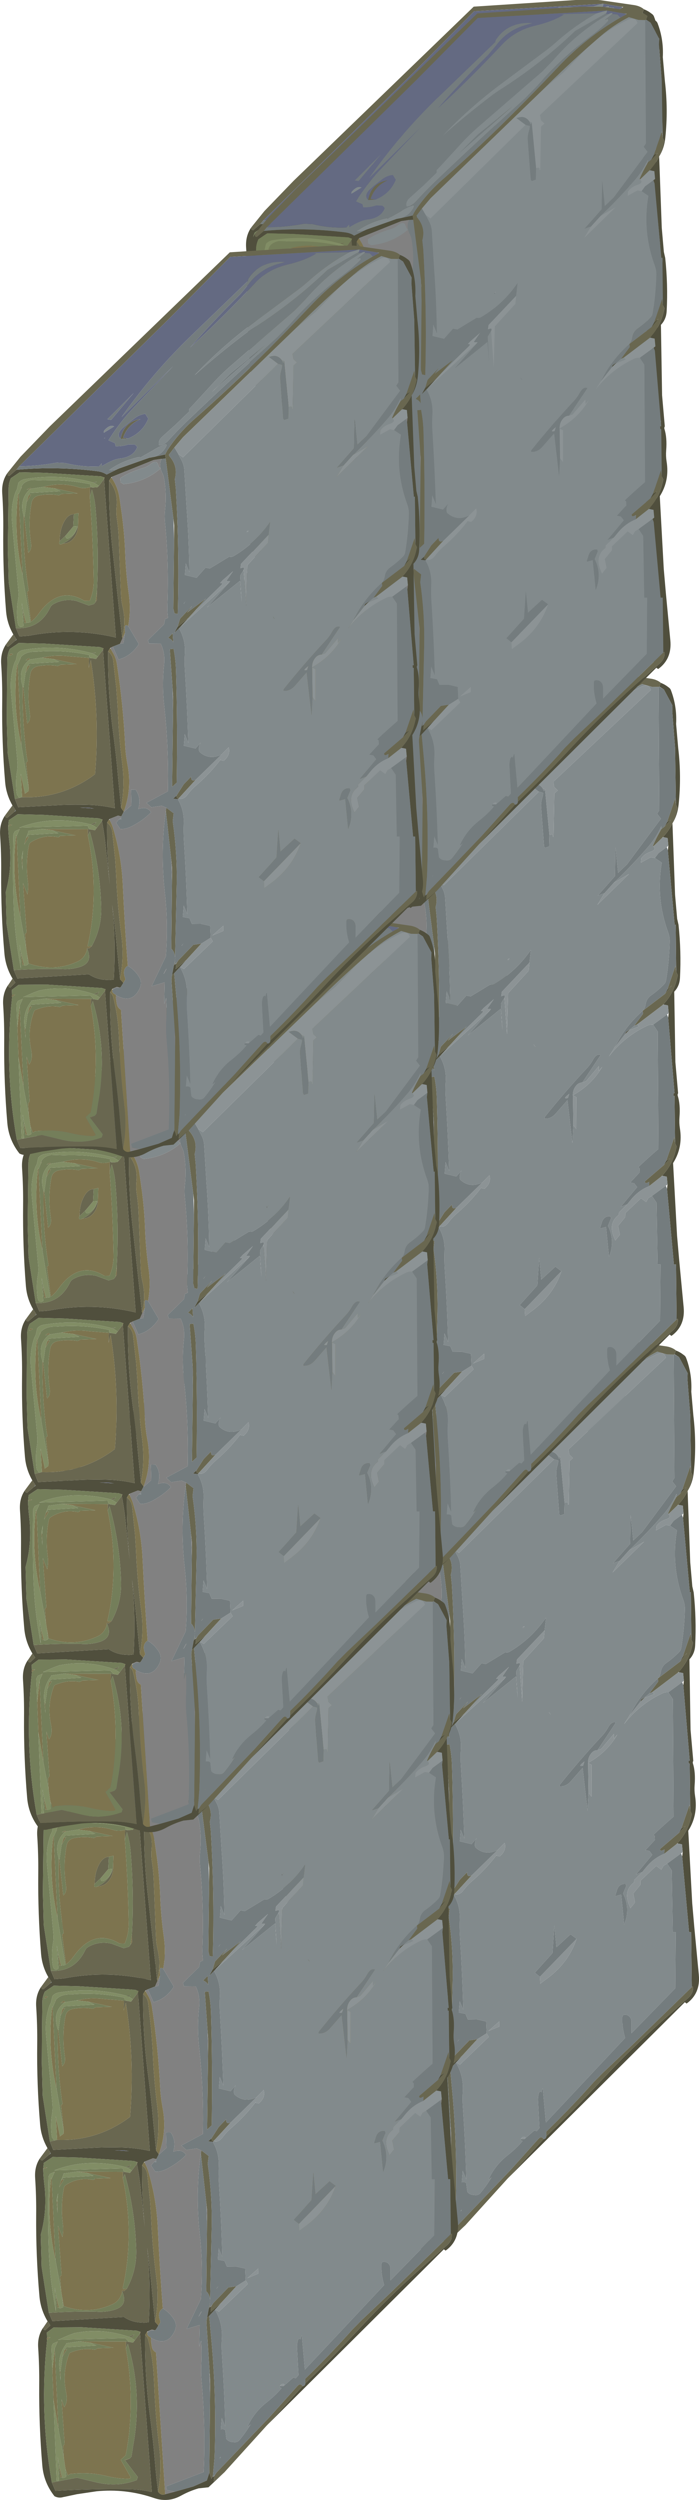 <?xml version="1.0" encoding="UTF-8" standalone="no"?>
<svg xmlns:ffdec="https://www.free-decompiler.com/flash" xmlns:xlink="http://www.w3.org/1999/xlink" ffdec:objectType="frame" height="1070.55px" width="299.5px" xmlns="http://www.w3.org/2000/svg">
  <g transform="matrix(1.0, 0.0, 0.0, 1.0, -106.7, 0.0)">
    <use ffdec:characterId="1525" height="458.0" transform="matrix(1.0, 0.0, 0.0, 1.0, 129.35, 402.6)" width="245.3" xlink:href="#shape0"/>
    <use ffdec:characterId="764" height="435.7" transform="matrix(0.896, 0.0, 0.0, 0.896, 224.952, 574.329)" width="202.3" xlink:href="#sprite0"/>
    <use ffdec:characterId="764" height="435.7" transform="matrix(0.896, 0.0, 0.0, 0.896, 218.452, 288.429)" width="202.3" xlink:href="#sprite0"/>
    <use ffdec:characterId="764" height="435.7" transform="matrix(0.896, 0.0, 0.0, 0.896, 211.202, -0.021)" width="202.3" xlink:href="#sprite0"/>
    <use ffdec:characterId="1105" height="1067.65" transform="matrix(1.0, 0.0, 0.0, 1.0, 106.7, 2.9)" width="287.3" xlink:href="#sprite1"/>
  </g>
  <defs>
    <g id="shape0" transform="matrix(1.0, 0.0, 0.0, 1.0, -129.35, -402.6)">
      <path d="M298.7 402.6 Q300.6 405.25 301.4 410.8 302.2 416.1 303.2 417.15 303.2 427.4 302.0 433.1 L302.25 433.5 302.95 434.65 Q306.25 432.75 313.6 426.5 315.0 423.95 318.65 420.15 321.85 416.8 324.7 414.5 324.4 418.0 321.4 421.65 319.5 424.05 317.1 425.75 L317.1 426.05 Q317.1 426.95 305.45 437.1 L305.2 437.8 301.1 438.15 299.85 440.0 298.8 441.05 Q296.85 444.0 293.95 446.2 286.1 457.05 264.1 478.55 L262.75 478.75 262.5 479.0 Q261.6 479.9 255.9 480.9 L254.45 483.55 253.6 485.6 250.75 491.75 249.65 492.0 249.65 492.15 249.65 492.4 231.55 509.1 224.55 515.5 223.2 515.45 222.65 515.95 220.55 517.55 219.7 517.6 219.55 517.7 Q217.05 519.2 215.4 519.3 L215.15 519.3 212.25 519.3 211.85 519.95 210.45 519.85 210.25 523.15 210.2 523.15 206.85 531.95 205.6 533.4 201.0 537.25 186.05 551.35 184.25 551.15 185.9 549.55 184.25 549.35 186.85 547.05 186.05 546.65 197.6 536.0 202.9 530.7 203.65 529.8 Q205.5 527.35 206.0 524.25 206.4 521.9 206.4 515.5 L205.9 509.75 204.6 502.05 205.5 502.05 Q206.1 504.8 208.55 511.0 209.75 513.85 210.2 516.4 L213.05 516.3 215.75 515.55 216.85 515.3 Q218.15 514.4 219.55 514.15 225.25 508.4 231.45 503.4 235.05 500.6 240.35 496.75 L242.35 495.2 Q247.3 491.45 249.25 488.7 L249.55 488.25 249.65 487.85 250.3 484.85 251.15 480.9 249.65 480.35 249.65 479.8 250.45 478.95 250.7 478.95 252.1 471.8 252.1 471.4 Q252.1 465.8 251.6 460.85 251.0 454.2 249.65 451.2 L250.3 451.2 251.45 456.45 250.55 450.35 251.2 450.35 252.85 459.85 Q253.95 467.1 254.15 470.65 L254.35 473.1 254.3 473.85 255.7 477.65 259.3 477.05 Q264.4 474.9 267.85 470.45 L269.35 468.25 282.6 453.6 287.5 449.5 287.95 448.85 288.25 448.35 287.95 448.3 289.15 445.6 289.05 444.95 289.5 444.95 Q292.1 439.65 296.4 433.25 299.85 428.05 299.85 422.1 L299.15 414.1 297.8 402.85 298.7 402.6 M179.4 577.75 L179.4 578.55 179.8 583.9 180.7 590.4 181.15 590.4 181.15 590.45 181.1 591.2 179.1 592.75 178.2 586.45 177.8 581.1 Q177.8 577.95 178.35 575.4 L178.95 575.4 179.4 577.75 M232.9 593.2 L234.1 593.3 Q233.4 594.4 232.75 596.0 L232.9 593.2 M131.45 632.05 L138.3 626.6 Q145.95 620.35 147.3 619.65 145.3 621.9 139.55 626.75 L131.95 633.25 131.25 633.8 129.35 633.6 131.45 632.05 M135.85 632.2 L136.2 632.3 141.85 626.5 144.55 624.0 146.45 622.95 146.65 624.0 Q143.85 625.45 140.25 629.05 L134.6 634.85 133.8 634.65 135.85 632.2" fill="#696750" fill-rule="evenodd" stroke="none"/>
      <path d="M181.15 590.4 L180.7 590.4 179.8 583.9 179.4 578.55 179.4 577.75 Q179.45 575.05 179.95 572.85 L180.55 572.85 181.9 580.6 182.75 587.9 Q182.75 589.05 182.25 589.65 L181.45 590.4 181.15 590.4 M179.1 592.75 L181.1 591.2 182.2 590.35 Q195.6 580.15 200.4 575.6 L201.65 574.35 200.9 575.6 Q195.0 584.55 183.55 594.55 L180.55 597.15 180.55 597.0 Q177.95 597.75 175.5 599.95 L170.9 604.55 170.95 604.6 165.1 608.55 166.55 614.55 166.15 616.25 165.65 616.25 164.45 612.85 Q163.75 610.9 163.75 609.8 L163.75 609.45 156.35 613.8 Q156.2 613.55 156.0 613.6 L156.0 612.4 Q156.0 609.9 174.75 595.95 L179.1 592.75 M178.4 820.45 L178.45 819.7 179.0 819.7 180.15 825.15 Q181.25 830.2 181.25 831.3 L181.25 833.3 Q187.5 827.5 192.6 824.25 L185.15 831.35 181.1 836.2 Q178.9 837.6 175.4 840.7 169.2 846.2 169.2 847.05 L169.4 848.3 167.7 849.65 167.7 850.2 Q167.7 853.45 167.3 857.65 166.1 856.25 165.5 853.75 L165.1 851.35 165.05 851.4 Q160.8 856.2 158.05 860.3 L157.65 860.6 Q157.3 860.7 157.3 859.55 157.3 858.55 163.75 851.4 L163.15 851.4 162.95 850.55 Q165.7 847.75 172.3 842.1 176.6 837.55 180.45 833.95 L179.2 830.0 Q178.05 826.2 178.05 824.05 L178.25 821.75 178.4 820.45" fill="#747c7e" fill-rule="evenodd" stroke="none"/>
      <path d="M234.35 593.45 L234.5 590.65 235.7 590.75 Q235.0 591.85 234.35 593.45 M363.2 579.7 Q363.85 570.8 364.55 567.25 L365.9 566.7 Q367.25 566.7 367.25 569.5 367.25 572.35 365.95 580.5 L364.75 587.6 364.05 591.7 364.75 591.3 Q365.35 589.05 366.1 586.75 369.55 576.1 374.65 570.1 L374.65 606.75 365.9 618.35 365.0 618.4 365.0 619.25 364.75 619.15 363.45 618.4 362.5 618.3 Q361.9 618.15 361.65 617.15 359.45 615.5 358.8 613.7 358.3 612.3 358.3 606.25 358.3 598.4 359.0 596.7 359.8 594.7 362.05 593.0 L363.2 579.7" fill="#828a8c" fill-rule="evenodd" stroke="none"/>
      <path d="M180.55 597.15 L180.7 598.05 179.35 599.3 176.65 601.35 175.45 602.25 174.3 603.1 171.25 604.95 170.95 604.6 170.9 604.55 175.5 599.95 Q177.95 597.75 180.55 597.0 L180.55 597.15 M144.55 624.0 L141.85 626.5 136.2 632.3 135.85 632.2 135.4 632.1 Q138.05 628.75 141.7 625.25 145.9 621.2 148.05 620.4 L148.25 621.45 Q146.55 622.35 144.55 624.0 M168.35 790.75 Q168.1 790.8 168.1 789.4 168.1 787.55 171.2 785.05 174.5 782.3 175.05 779.85 L175.95 779.85 Q177.0 780.25 177.4 780.75 177.95 781.45 177.95 783.0 177.95 783.9 173.6 787.1 169.45 790.15 168.55 790.4 L168.35 790.75 M150.85 810.55 Q150.3 814.15 144.65 818.95 L135.2 826.45 133.45 826.1 133.15 825.7 132.95 824.2 Q132.95 823.15 140.3 816.65 144.45 812.95 147.05 811.3 L147.4 811.05 Q148.65 809.75 150.65 808.35 155.25 805.05 158.25 805.4 154.4 807.8 152.0 809.4 L150.65 810.3 150.85 810.55" fill="#8c9395" fill-rule="evenodd" stroke="none"/>
    </g>
    <g id="sprite0" transform="matrix(1.0, 0.0, 0.0, 1.0, 0.5, -0.2)">
      <use ffdec:characterId="763" height="435.7" transform="matrix(1.0, 0.0, 0.0, 1.0, -0.5, 0.2)" width="202.3" xlink:href="#shape1"/>
    </g>
    <g id="shape1" transform="matrix(1.0, 0.0, 0.0, 1.0, 0.5, -0.2)">
      <path d="M190.8 4.65 Q192.75 5.4 194.45 6.75 195.3 7.3 195.6 8.1 198.55 15.8 198.1 24.3 L199.1 35.8 Q200.7 49.25 199.3 62.8 198.8 67.8 196.35 71.8 L197.6 105.9 198.6 117.4 199.25 120.25 Q200.6 132.9 199.95 145.65 199.75 149.55 197.2 152.25 L197.75 185.9 199.05 200.75 Q198.7 201.4 198.85 201.9 200.2 206.05 199.7 212.35 199.5 214.95 199.9 217.5 201.4 226.7 196.65 234.15 L198.55 268.85 199.55 280.35 201.7 303.0 Q202.55 311.95 195.85 316.75 L195.0 316.1 110.2 400.45 127.4 381.55 Q127.95 381.55 128.35 381.15 128.75 380.75 128.75 380.15 142.4 367.2 155.05 353.55 168.45 339.1 183.25 325.85 L196.3 314.35 Q199.2 311.9 198.95 308.7 L198.65 308.6 198.35 308.85 198.05 282.6 197.05 282.6 193.75 246.45 194.0 244.35 193.65 240.65 191.65 240.25 191.4 240.2 Q196.35 234.95 197.95 227.8 L198.35 226.2 197.6 224.65 197.35 202.05 196.9 202.05 196.8 200.75 197.35 200.75 194.3 164.6 194.55 162.5 194.2 158.8 192.2 158.4 191.95 158.35 Q196.9 153.1 198.5 146.05 L198.9 144.35 198.15 142.8 197.9 120.2 197.4 120.2 194.15 84.6 194.4 82.5 194.05 78.8 192.05 78.4 191.8 78.35 Q196.65 73.25 198.25 66.35 L198.75 64.35 198.0 62.8 197.6 35.6 196.25 18.25 196.35 15.45 192.25 7.8 190.1 6.4 190.8 4.65 M90.05 422.7 L82.45 429.85 77.75 430.35 Q73.4 431.6 69.4 433.8 63.2 437.25 56.65 435.05 L55.45 434.65 Q42.6 430.45 29.0 431.75 L19.55 433.15 16.0 433.9 13.9 434.35 13.1 434.5 Q10.85 435.2 8.8 434.1 3.7 427.65 3.0 419.55 1.35 400.3 1.5 380.95 1.6 371.95 1.0 363.0 0.65 357.2 3.7 353.15 3.05 354.4 4.1 354.7 L4.45 354.75 6.85 352.45 5.5 350.5 Q2.15 344.95 1.6 338.4 -0.1 319.15 0.05 299.85 0.15 290.85 -0.45 281.9 -0.8 276.1 2.25 272.05 1.5 273.15 2.65 273.6 L3.0 273.65 6.3 270.8 7.05 270.35 6.95 270.0 5.45 267.75 Q2.45 262.5 1.95 256.6 0.3 237.25 0.55 218.0 0.65 209.0 0.05 200.05 -0.3 194.3 2.75 190.2 2.3 191.6 3.15 191.75 L3.5 191.8 6.8 188.95 7.45 188.6 7.35 188.3 5.85 186.0 Q2.9 180.9 2.4 175.0 0.85 155.75 1.05 136.4 1.15 127.4 0.55 118.45 0.2 112.7 3.25 108.6 2.8 110.1 3.65 110.15 L4.0 110.2 7.3 107.35 Q26.65 105.55 46.25 108.05 48.55 108.35 50.5 109.6 L55.2 107.25 56.55 106.65 70.8 101.6 72.9 101.2 78.45 100.0 78.75 102.0 76.8 102.1 73.05 102.65 53.05 110.7 52.55 111.1 51.7 112.5 Q51.45 130.6 53.65 148.65 L57.9 187.35 58.1 187.8 56.9 190.5 53.45 191.85 52.55 192.3 52.05 192.7 51.2 194.1 Q50.95 213.75 53.65 233.4 55.1 244.1 56.0 254.8 L57.4 268.95 58.7 270.65 58.55 271.0 57.5 273.0 55.95 272.6 52.05 274.15 51.55 274.55 50.7 275.95 Q50.5 290.85 52.0 305.6 L50.15 288.4 Q49.55 281.85 48.25 275.25 L48.5 274.55 48.5 274.45 48.35 274.45 48.2 274.4 46.75 273.9 20.25 272.25 7.95 271.95 3.7 274.8 3.4 277.75 Q3.5 281.45 3.95 285.1 5.45 297.35 2.25 309.1 L2.65 324.45 6.1 346.45 7.8 350.45 42.0 348.45 Q45.3 350.7 49.35 351.05 L51.7 351.2 53.9 350.95 Q54.95 333.0 53.15 315.25 54.6 325.95 55.5 336.65 L56.9 350.8 58.5 352.55 57.3 354.5 56.8 354.85 55.4 354.45 53.5 355.25 53.0 355.65 52.15 357.05 Q51.9 376.65 54.55 396.35 56.0 407.3 56.9 418.35 57.45 425.2 58.35 431.9 L58.55 432.25 Q59.9 433.85 61.75 433.15 L66.35 431.95 75.3 429.4 81.65 426.6 82.85 422.85 83.85 425.8 84.6 424.1 84.55 424.85 84.5 425.05 85.25 424.35 84.95 427.05 90.05 422.7 M192.6 73.3 L193.8 71.1 195.7 70.1 192.6 73.3 M80.5 100.8 L80.2 100.45 80.3 100.1 80.5 100.8 M85.55 182.65 L85.1 183.1 82.8 185.4 84.45 182.35 89.6 178.15 85.55 182.65 M84.9 264.4 L84.55 264.8 82.3 264.5 83.9 263.05 Q84.0 265.3 85.55 263.7 L84.9 264.4 M85.7 344.85 L85.55 345.0 82.8 347.95 81.75 348.85 82.6 344.4 83.15 343.0 83.1 343.75 83.05 343.95 83.8 343.25 83.5 345.95 88.6 341.6 85.7 344.85 M192.75 153.3 L193.95 151.1 196.05 149.3 192.75 153.3 M173.7 172.55 L174.1 171.5 176.35 170.0 175.55 170.75 173.7 172.55 M49.35 111.0 L49.2 110.95 47.75 110.45 21.25 108.8 8.95 108.5 4.7 111.35 Q3.65 113.6 3.6 116.1 L3.25 145.65 3.65 161.0 7.1 183.0 8.8 187.0 13.25 186.65 Q34.1 182.6 54.9 187.5 L49.25 111.8 49.5 111.1 49.5 111.0 49.35 111.0 M48.7 192.55 L47.25 192.05 20.75 190.4 8.45 190.1 4.2 192.95 Q3.05 195.25 3.0 197.7 2.8 212.5 2.75 227.25 L3.15 242.6 6.6 264.6 8.2 268.6 29.5 267.5 Q35.25 267.3 41.05 267.45 47.85 267.6 54.4 269.1 L48.75 193.4 49.0 192.7 49.0 192.6 48.85 192.6 48.7 192.55 M44.45 269.2 L41.9 268.8 37.7 268.8 44.45 269.2 M49.65 355.5 L48.2 355.0 21.7 353.35 8.4 353.45 5.15 355.9 5.25 358.6 Q5.05 358.85 5.1 359.05 L5.3 359.25 Q3.4 376.35 3.95 393.45 4.5 410.55 7.55 427.55 L9.25 431.55 Q26.35 430.55 43.45 430.75 49.4 430.8 55.35 432.05 L49.7 356.35 49.95 355.65 49.95 355.55 49.8 355.55 49.65 355.5 M193.4 232.95 L195.3 231.95 192.2 235.15 193.4 232.95 M196.8 260.0 L196.75 259.8 196.8 260.05 196.85 261.15 196.8 260.0" fill="#504f3d" fill-rule="evenodd" stroke="none"/>
      <path d="M190.8 4.65 L190.1 6.4 189.95 6.5 189.7 6.6 186.55 6.55 181.85 5.2 Q174.95 8.75 169.05 13.7 L166.5 15.9 162.5 19.4 Q151.5 29.1 141.2 39.45 L87.05 91.75 82.9 96.65 80.3 100.1 80.2 100.45 80.5 100.8 Q84.8 105.7 83.1 111.8 L83.55 116.1 Q85.35 146.15 84.5 176.25 L82.95 175.95 82.4 173.75 82.75 140.8 82.8 133.95 82.55 131.65 82.4 130.5 82.45 130.9 78.75 102.0 78.45 100.0 79.5 98.0 Q85.2 89.35 92.95 82.65 107.75 69.65 121.6 56.05 135.1 42.7 148.05 29.0 161.3 14.9 177.75 5.4 L180.6 3.85 180.9 3.5 180.65 3.5 179.7 3.45 171.45 2.05 171.1 2.05 109.6 5.6 80.25 35.25 8.7 105.65 7.3 107.35 4.0 110.2 3.65 110.15 Q2.8 110.1 3.25 108.6 L9.3 101.1 23.3 86.6 109.4 3.4 158.5 0.2 168.55 0.2 169.95 0.3 186.4 2.7 Q189.1 3.2 190.8 4.65 M198.0 62.8 L198.75 64.35 198.25 66.35 Q196.65 73.25 191.8 78.35 L191.5 78.65 187.2 82.8 187.0 82.45 Q188.65 78.6 191.0 74.55 L192.6 73.3 195.7 70.1 193.8 71.1 197.65 59.85 198.0 62.8 M198.15 142.8 L198.9 144.35 198.5 146.05 Q196.9 153.1 191.95 158.35 L191.65 158.65 179.45 167.9 178.05 168.55 182.3 162.8 182.1 161.4 182.2 161.3 192.75 153.3 196.05 149.3 193.95 151.1 197.8 139.85 198.15 142.8 M197.6 224.65 L198.35 226.2 197.95 227.8 Q196.35 234.95 191.4 240.2 L191.1 240.5 185.2 245.15 185.25 243.1 Q183.1 244.45 183.2 242.85 L192.2 235.15 195.3 231.95 193.4 232.95 197.25 221.7 197.6 224.65 M198.35 308.85 L198.65 308.6 198.95 308.7 Q199.2 311.9 196.3 314.35 L183.25 325.85 Q168.45 339.1 155.05 353.55 142.4 367.2 128.75 380.15 L128.75 377.95 Q140.55 366.5 151.35 354.35 L155.9 349.75 170.0 336.4 198.35 308.85 M127.4 381.55 L110.2 400.45 90.05 422.7 84.95 427.05 85.25 424.35 85.6 423.8 86.0 423.2 86.25 422.85 111.55 396.4 124.8 381.65 Q126.45 379.7 127.4 381.55 M3.7 353.15 L5.5 350.5 6.85 352.45 4.45 354.75 4.1 354.7 Q3.05 354.4 3.7 353.15 M2.25 272.05 L5.45 267.75 6.95 270.0 6.3 270.8 3.0 273.65 2.65 273.6 Q1.5 273.15 2.25 272.05 M2.75 190.2 L5.85 186.0 7.35 188.3 6.8 188.95 3.5 191.8 3.15 191.75 Q2.3 191.6 2.75 190.2 M60.65 92.4 L57.2 92.6 57.25 92.1 Q58.95 84.2 66.7 83.1 L65.65 83.6 Q60.25 86.4 58.4 92.0 L60.65 92.4 M79.05 268.85 L82.55 271.5 82.1 275.25 Q84.25 290.15 84.0 305.2 L83.15 343.0 82.6 344.4 Q84.2 339.35 81.65 336.4 L81.4 336.4 81.75 304.2 81.8 297.2 81.55 295.1 78.8 270.25 79.05 268.85 M84.15 342.75 L84.8 341.75 91.95 334.35 95.8 333.75 88.6 341.6 83.5 345.95 83.8 343.25 84.15 342.75 M51.7 112.5 Q56.05 117.8 55.25 125.05 54.95 127.95 55.45 131.1 56.05 135.15 56.25 139.4 L57.35 166.95 Q57.45 169.9 58.15 172.9 59.85 180.25 57.9 187.35 L53.65 148.65 Q51.45 130.6 51.7 112.5 M49.2 111.8 L49.25 111.8 54.9 187.5 Q34.1 182.6 13.25 186.65 L8.8 187.0 7.1 183.0 Q18.45 183.65 23.5 173.15 24.1 171.95 25.5 171.3 30.35 168.75 36.0 170.0 L41.95 172.2 44.4 171.5 45.2 170.55 45.9 169.35 45.85 165.35 Q46.9 145.65 45.2 125.85 44.8 121.05 43.45 116.75 L42.45 120.35 42.55 115.65 44.0 115.8 46.1 115.65 46.8 115.0 49.2 111.8 M44.55 113.6 L43.95 113.4 45.9 113.0 44.55 113.6 M11.95 180.45 L11.95 180.5 11.2 180.6 11.95 180.45 M34.8 128.55 L34.5 134.45 30.85 138.8 28.05 141.45 Q28.05 136.1 30.05 132.35 32.0 128.55 34.8 128.55 M29.6 142.6 L31.35 141.6 Q35.55 138.8 36.8 134.0 36.8 137.55 34.7 140.1 32.6 142.6 29.6 142.6 M48.75 193.4 L54.4 269.1 Q47.85 267.6 41.05 267.45 35.25 267.3 29.5 267.5 L8.2 268.6 6.6 264.6 8.7 264.15 10.05 263.8 Q28.1 264.5 43.05 254.2 L44.95 252.8 Q47.25 225.35 42.95 198.35 L41.95 201.95 42.05 197.25 43.5 197.4 45.4 197.75 46.3 196.6 48.7 193.4 48.75 193.4 M43.45 195.0 L45.4 194.6 44.05 195.2 43.45 195.0 M11.45 262.1 L11.05 262.15 11.45 262.05 11.45 262.1 M51.2 194.1 Q53.35 195.85 53.65 198.55 L55.1 211.5 55.75 220.75 Q56.25 234.35 57.95 247.8 59.3 258.65 57.4 268.95 L56.0 254.8 Q55.1 244.1 53.65 233.4 50.95 213.75 51.2 194.1 M84.45 182.35 L85.55 178.65 85.8 178.3 91.35 172.4 89.0 175.6 97.9 168.9 92.45 175.05 89.6 178.15 84.45 182.35 M82.3 215.55 L80.7 193.05 82.55 192.85 82.6 193.4 Q83.5 198.15 83.65 203.1 84.45 229.95 84.0 256.85 L81.8 258.9 82.25 222.4 82.3 215.55 M82.05 185.45 L82.35 189.8 Q81.6 188.3 79.9 187.65 L82.05 185.45 M83.9 263.05 L87.35 257.65 90.85 254.0 90.9 254.55 Q91.1 256.5 93.15 255.4 L85.55 263.7 Q84.0 265.3 83.9 263.05 M41.55 279.1 L43.0 279.25 44.9 279.6 45.8 278.45 48.2 275.25 48.25 275.25 Q49.55 281.85 50.15 288.4 L52.0 305.6 Q50.5 290.85 50.7 275.95 52.9 277.65 53.2 280.4 L54.55 293.35 55.0 300.5 Q55.6 315.15 57.5 329.6 58.95 340.4 56.9 350.8 L55.5 336.65 Q54.6 325.95 53.15 315.25 54.95 333.0 53.9 350.95 L51.7 351.2 49.35 351.05 Q45.3 350.7 42.0 348.45 L7.8 350.45 6.1 346.45 Q17.25 345.75 28.45 345.9 33.0 346.3 37.3 345.05 44.2 343.1 41.2 336.3 L41.05 335.95 42.05 336.1 43.4 334.95 Q48.2 326.15 47.9 316.2 47.35 297.8 42.45 280.2 L41.5 282.1 41.55 279.1 M42.95 276.85 L45.5 275.7 44.7 276.7 43.55 277.05 42.95 276.85 M10.95 343.95 L10.2 344.05 10.95 343.9 10.95 343.95 M43.0 360.2 L44.45 360.35 46.35 360.7 47.25 359.55 49.65 356.35 49.7 356.35 55.35 432.05 Q49.4 430.8 43.45 430.75 26.35 430.55 9.25 431.55 L7.55 427.55 19.55 425.25 29.35 427.6 Q39.25 429.8 48.15 426.4 L48.65 424.95 42.4 416.75 42.95 416.85 44.85 416.05 45.65 415.1 46.45 409.9 Q50.95 385.2 43.9 361.3 L42.95 363.5 43.0 360.2 M44.4 357.95 L46.95 356.8 46.15 357.8 45.0 358.15 44.4 357.95 M12.4 425.05 L11.65 425.15 12.4 425.0 12.4 425.05 M52.15 357.05 Q53.3 358.05 53.65 359.35 55.85 368.0 56.3 377.1 L56.55 382.35 Q57.15 396.65 58.9 410.75 60.25 421.6 58.35 431.9 57.45 425.2 56.9 418.35 56.0 407.3 54.55 396.35 51.9 376.65 52.15 357.05 M82.8 347.95 L83.55 356.35 Q86.45 385.9 85.35 415.7 L84.6 424.1 83.85 425.8 82.85 422.85 83.2 385.35 83.25 378.5 81.5 351.45 Q81.45 350.15 81.75 348.85 L82.8 347.95" fill="#696750" fill-rule="evenodd" stroke="none"/>
      <path d="M190.1 6.4 L192.25 7.8 189.95 6.5 190.1 6.4 M166.5 15.9 L169.05 13.7 Q174.95 8.75 181.85 5.2 L186.55 6.55 189.7 6.6 190.05 65.55 189.0 67.15 190.85 69.55 174.6 91.4 170.35 95.45 169.1 83.25 168.85 97.0 160.65 106.3 163.8 105.2 160.45 110.75 175.55 96.0 168.3 100.2 Q177.0 91.95 184.9 82.8 188.55 78.55 190.75 73.7 191.35 72.4 191.0 74.55 188.65 78.6 187.0 82.45 L187.2 82.8 Q189.0 84.3 185.8 85.4 182.55 86.55 181.25 88.85 L181.45 88.6 181.45 88.8 181.25 90.6 185.95 88.0 187.95 88.35 191.25 90.55 Q188.3 107.6 194.3 123.9 195.1 126.1 195.05 128.4 194.8 137.7 193.3 146.75 193.15 147.85 192.35 148.7 189.55 151.6 186.2 153.95 183.95 155.55 183.55 158.15 183.3 160.05 182.2 161.3 L182.1 161.4 Q174.3 168.3 169.65 177.1 L168.5 179.15 165.95 183.2 Q173.3 173.7 184.15 168.55 185.55 167.85 187.1 168.0 L189.3 171.25 189.65 227.4 Q184.7 231.65 180.0 236.1 L180.2 236.3 180.6 236.65 180.7 238.55 176.15 243.45 178.05 243.8 179.45 245.65 171.6 255.05 174.65 253.9 170.8 257.7 170.7 258.85 Q165.5 262.85 168.4 269.7 L169.0 271.15 171.2 268.4 170.35 264.15 173.75 260.0 173.8 258.05 181.3 250.95 183.75 252.75 184.85 250.85 186.55 249.85 188.75 253.1 189.25 282.6 190.65 282.6 190.45 309.45 169.5 330.95 169.5 329.6 169.5 328.4 169.5 325.25 169.25 324.1 Q168.35 322.0 166.15 322.1 L165.5 322.25 Q165.2 322.65 165.15 323.25 L165.15 325.9 Q165.35 329.15 166.2 332.2 L166.45 333.2 128.55 373.6 127.1 357.4 126.9 357.4 126.4 359.15 126.0 358.65 125.55 359.0 125.25 359.45 Q124.7 361.3 124.8 363.2 L125.5 376.2 124.2 377.75 123.05 377.4 118.4 381.45 Q119.3 380.25 117.65 380.5 117.05 380.65 116.6 381.45 L116.4 381.9 Q116.75 382.3 117.45 382.35 115.05 385.45 110.3 389.25 105.0 393.4 101.95 399.15 100.7 401.5 101.5 400.75 L102.55 399.85 Q100.15 403.8 97.25 407.3 96.1 408.65 94.1 408.2 92.2 408.2 91.0 406.75 L90.6 403.5 Q90.8 401.75 88.35 402.15 L88.8 396.65 90.5 400.8 Q90.05 383.55 88.85 365.85 88.6 362.3 88.85 358.75 89.3 351.3 85.55 345.0 L85.7 344.85 87.45 345.95 101.25 332.7 100.25 330.95 100.0 325.3 95.5 324.3 91.25 324.35 90.1 321.65 86.9 321.05 87.35 315.55 89.05 319.7 Q88.6 302.4 87.45 284.7 87.2 280.5 87.35 276.1 87.6 270.05 84.55 264.8 L84.9 264.4 Q87.15 265.2 89.1 262.7 91.0 260.15 93.4 258.1 100.1 252.3 105.0 245.75 L105.05 246.15 106.5 246.4 Q109.85 243.6 108.85 239.95 L105.45 243.4 Q99.65 246.2 95.2 242.4 94.75 242.1 94.65 241.45 94.4 239.5 95.5 237.7 L93.0 240.55 87.4 239.2 87.85 233.7 89.55 237.85 Q89.0 220.55 87.9 202.75 87.65 199.05 87.9 195.3 88.35 188.8 85.1 183.1 L85.55 182.65 109.3 160.9 98.5 173.1 114.25 160.4 115.05 170.7 114.35 157.95 116.0 155.15 117.25 172.6 117.75 153.0 127.6 142.2 127.95 138.35 128.65 132.25 Q121.55 142.55 111.2 148.6 110.2 149.2 109.15 148.85 L99.85 154.5 97.8 154.1 93.5 158.95 87.9 157.6 88.35 152.1 90.05 156.25 Q89.85 140.9 88.7 125.05 L87.65 107.8 Q87.55 105.1 86.25 102.7 L84.7 99.7 87.0 101.4 132.45 56.65 134.4 57.15 Q134.7 57.45 133.95 60.15 133.4 62.1 133.55 64.1 L134.95 82.8 135.4 83.5 137.35 82.85 137.5 77.35 Q139.55 76.6 139.1 78.2 L139.5 78.25 139.85 57.5 141.5 56.05 139.8 54.45 139.35 51.95 186.0 8.05 Q184.95 4.7 181.15 6.6 173.25 10.4 166.5 15.9 M141.2 39.45 Q151.5 29.1 162.5 19.4 159.7 22.0 157.1 24.95 L150.6 31.65 141.2 39.45 M171.45 2.05 L171.2 3.1 Q170.9 3.55 170.55 3.55 L156.2 11.75 Q139.4 27.85 119.6 40.3 L116.8 42.25 Q104.35 51.7 92.6 62.1 104.7 49.25 119.45 38.05 L140.0 22.75 Q144.05 19.85 147.6 16.65 156.25 9.0 166.5 3.35 L171.1 2.05 171.45 2.05 M172.3 3.65 Q173.05 3.2 173.8 3.2 174.25 3.2 173.85 3.7 L170.35 6.55 171.8 6.0 171.9 6.2 171.95 6.45 172.0 6.9 Q168.4 10.7 164.1 13.9 149.8 24.45 138.15 37.85 L132.1 44.05 Q110.8 63.25 90.05 83.05 84.75 88.05 79.95 93.4 78.0 95.5 75.6 95.7 74.9 93.5 77.1 91.5 L83.65 85.6 89.9 79.55 89.9 78.35 91.45 76.75 99.95 67.5 Q105.05 61.7 110.95 56.7 L140.4 31.2 145.4 26.05 Q156.95 12.55 172.3 3.65 M175.55 170.75 L176.35 170.0 178.05 168.55 179.45 167.9 180.4 168.8 175.55 170.75 M109.65 61.3 L100.85 70.1 126.1 47.9 109.65 61.3 M134.3 55.05 L135.4 55.4 Q135.0 57.05 134.55 55.65 L134.3 55.05 M49.15 89.65 Q49.0 88.85 49.55 88.3 52.05 85.6 54.1 86.6 51.65 88.15 49.15 89.65 M55.2 107.25 L52.0 107.6 51.8 107.4 Q57.7 103.2 65.45 101.35 L65.95 101.3 66.2 101.2 66.3 101.3 66.4 101.6 72.5 98.15 Q75.6 96.15 78.75 95.1 L79.15 95.45 79.05 95.95 Q77.15 99.9 72.9 101.2 L70.8 101.6 56.55 106.65 55.2 107.25 M83.1 343.75 L84.15 342.75 83.8 343.25 83.05 343.95 83.1 343.75 M71.55 104.55 Q74.45 102.3 75.2 105.1 75.25 105.85 76.1 106.55 76.3 106.75 76.0 106.95 68.55 113.25 58.6 114.2 L57.15 113.35 57.0 111.35 Q61.5 108.35 67.7 106.55 69.8 106.0 71.55 104.55 M56.35 274.4 L57.35 273.75 57.5 274.45 56.35 274.4 M117.45 137.0 Q117.4 137.7 117.9 137.15 L117.95 136.9 Q118.6 136.45 118.25 136.45 117.85 136.45 117.45 137.0 M87.35 171.4 L87.35 171.3 Q89.05 169.1 87.35 171.4 M130.4 178.2 L130.9 178.6 Q129.35 176.5 130.4 178.2 M153.25 195.65 L162.05 182.45 Q160.1 181.65 158.35 184.75 157.15 187.0 155.25 189.0 144.85 200.15 135.2 212.2 L135.1 212.9 Q138.15 213.2 140.6 210.4 L146.15 204.05 148.5 224.65 148.95 216.0 150.35 217.85 150.4 202.65 148.75 201.85 148.7 201.75 Q157.8 196.7 162.75 188.15 L161.1 190.1 161.1 187.85 155.0 195.05 153.25 195.65 M161.9 265.4 L164.6 264.65 166.0 279.0 Q169.1 271.3 165.5 264.15 L167.0 260.5 166.7 259.6 Q163.3 259.3 162.4 263.1 L161.75 265.1 161.9 265.4 M143.25 285.8 L140.35 283.65 133.6 289.85 132.6 279.4 131.75 292.6 123.3 302.0 125.7 303.95 125.9 307.25 128.2 305.5 Q139.35 297.65 143.25 285.8 M86.35 334.75 Q88.1 332.65 86.35 334.85 L86.35 334.75 M106.3 325.25 L101.05 329.9 106.25 327.75 106.3 325.25 M84.55 424.85 L85.6 423.8 85.25 424.35 84.5 425.05 84.55 424.85 M86.0 423.2 L86.1 423.0 86.25 422.85 86.0 423.2 M196.8 260.05 L196.8 260.0 196.85 261.15 196.8 260.05 M88.35 415.35 L87.85 416.1 Q87.95 415.2 88.35 415.35" fill="#828a8c" fill-rule="evenodd" stroke="none"/>
      <path d="M192.05 78.4 L194.05 78.8 194.4 82.5 193.6 83.15 189.65 86.05 187.95 88.35 185.95 88.0 181.25 90.6 181.45 88.8 181.45 88.6 181.25 88.85 Q182.55 86.55 185.8 85.4 189.0 84.3 187.2 82.8 L191.5 78.65 192.05 78.4 M192.2 158.4 L194.2 158.8 194.55 162.5 193.75 163.15 187.1 168.0 Q185.55 167.85 184.15 168.55 173.3 173.7 165.95 183.2 L168.5 179.15 173.7 172.55 175.55 170.75 180.4 168.8 179.45 167.9 191.65 158.65 192.2 158.4 M191.65 240.25 L193.65 240.65 194.0 244.35 193.2 245.0 186.55 249.85 184.85 250.85 183.75 252.75 181.3 250.95 173.8 258.05 173.75 260.0 170.35 264.15 171.2 268.4 169.0 271.15 168.4 269.7 Q165.5 262.85 170.7 258.85 L170.8 257.7 174.65 253.9 177.0 251.05 Q180.45 247.05 185.2 245.15 L191.1 240.5 191.65 240.25 M163.8 105.2 L168.3 100.2 175.55 96.0 160.45 110.75 163.8 105.2 M82.9 96.65 L87.05 91.75 141.2 39.45 150.6 31.65 157.1 24.95 Q159.7 22.0 162.5 19.4 L166.5 15.9 Q173.25 10.4 181.15 6.6 184.95 4.7 186.0 8.05 L139.35 51.95 139.8 54.45 141.5 56.05 139.85 57.5 139.5 78.25 139.1 78.2 Q139.55 76.6 137.5 77.35 L135.4 55.4 134.3 55.05 Q132.35 52.3 129.25 53.1 L128.1 53.4 132.45 56.65 87.0 101.4 84.7 99.7 82.9 96.65 M127.95 138.35 L127.6 142.2 117.75 153.0 117.25 172.6 116.0 155.15 Q116.5 154.0 115.75 154.0 L114.45 154.4 114.75 152.3 127.95 138.35 M109.3 160.9 L85.55 182.65 89.6 178.15 92.45 175.05 105.35 162.4 Q106.45 161.3 104.75 161.5 L106.05 160.05 110.9 155.85 107.75 160.45 108.55 160.55 109.5 160.5 109.3 160.9 M105.45 243.4 L108.85 239.95 Q109.85 243.6 106.5 246.4 L105.05 246.15 105.0 245.75 Q100.1 252.3 93.4 258.1 91.0 260.15 89.1 262.7 87.15 265.2 84.9 264.4 L85.55 263.7 93.15 255.4 105.45 243.4 M100.25 330.95 L101.25 332.7 87.45 345.95 85.7 344.85 88.6 341.6 95.8 333.75 100.25 330.95 M116.6 381.45 Q117.05 380.65 117.65 380.5 119.3 380.25 118.4 381.45 L116.6 381.45 M117.95 136.9 L117.45 137.0 Q117.85 136.45 118.25 136.45 118.6 136.45 117.95 136.9 M153.25 195.65 L155.0 195.05 161.1 187.85 161.1 190.1 162.75 188.15 Q157.8 196.7 148.7 201.75 148.7 199.2 150.05 197.45 151.35 195.65 153.25 195.65 M148.75 201.85 L150.4 202.65 150.35 217.85 148.95 216.0 148.75 201.85 M146.35 203.05 Q143.45 203.75 147.0 201.05 L146.35 203.05 M125.7 303.95 L143.25 285.8 Q139.35 297.65 128.2 305.5 L125.9 307.25 125.7 303.95 M106.3 325.25 L106.25 327.75 101.05 329.9 106.3 325.25" fill="#8c9395" fill-rule="evenodd" stroke="none"/>
      <path d="M192.25 7.8 L196.35 15.45 196.25 18.25 197.6 35.6 198.0 62.8 197.65 59.85 193.8 71.1 192.6 73.3 191.0 74.55 Q191.35 72.4 190.75 73.7 188.55 78.55 184.9 82.8 177.0 91.95 168.3 100.2 L163.8 105.2 160.65 106.3 168.85 97.0 169.1 83.25 170.35 95.45 174.6 91.4 190.85 69.55 189.0 67.15 190.05 65.55 189.7 6.6 189.95 6.5 192.25 7.8 M194.15 84.6 L197.4 120.2 197.9 120.2 198.15 142.8 197.8 139.85 193.95 151.1 192.75 153.3 182.2 161.3 Q183.3 160.05 183.55 158.15 183.95 155.55 186.2 153.95 189.55 151.6 192.35 148.7 193.15 147.85 193.3 146.75 194.8 137.7 195.05 128.4 195.1 126.1 194.3 123.9 188.3 107.6 191.25 90.55 L187.95 88.35 189.65 86.05 193.6 83.15 194.15 84.6 M194.3 164.6 L197.35 200.75 196.8 200.75 196.9 202.05 197.35 202.05 197.6 224.65 197.25 221.7 193.4 232.95 192.2 235.15 183.2 242.85 Q183.1 244.45 185.25 243.1 L185.2 245.15 Q180.45 247.05 177.0 251.05 L174.65 253.9 171.6 255.05 179.45 245.65 178.05 243.8 176.15 243.45 180.7 238.55 180.6 236.65 180.2 236.3 180.0 236.1 Q184.7 231.65 189.65 227.4 L189.3 171.25 187.1 168.0 193.75 163.15 194.3 164.6 M193.75 246.45 L197.05 282.6 198.05 282.6 198.35 308.85 170.0 336.4 155.9 349.75 151.35 354.35 Q140.55 366.5 128.75 377.95 L128.75 380.15 Q128.75 380.75 128.35 381.15 127.95 381.55 127.4 381.55 126.45 379.7 124.8 381.65 L111.55 396.4 86.25 422.85 86.1 423.0 86.0 423.2 85.6 423.8 84.55 424.85 84.6 424.1 85.35 415.7 Q86.45 385.9 83.55 356.35 L82.8 347.95 85.55 345.0 Q89.3 351.3 88.85 358.75 88.6 362.3 88.85 365.85 90.05 383.55 90.5 400.8 L88.8 396.65 88.35 402.15 Q90.8 401.75 90.6 403.5 L91.0 406.75 Q92.2 408.2 94.1 408.2 96.1 408.65 97.25 407.3 100.15 403.8 102.55 399.85 L101.5 400.75 Q100.7 401.5 101.95 399.15 105.0 393.4 110.3 389.25 115.05 385.45 117.45 382.35 116.75 382.3 116.4 381.9 L116.6 381.45 118.4 381.45 123.05 377.4 124.2 377.75 125.5 376.2 124.8 363.2 Q124.7 361.3 125.25 359.45 L125.55 359.0 126.0 358.65 126.4 359.15 126.9 357.4 127.1 357.4 128.55 373.6 166.45 333.2 166.2 332.2 Q165.35 329.15 165.15 325.9 L165.15 323.25 Q165.2 322.65 165.5 322.25 L166.15 322.1 Q168.35 322.0 169.25 324.1 L169.5 325.25 169.5 328.4 169.5 329.6 169.5 330.95 190.45 309.45 190.65 282.6 189.25 282.6 188.75 253.1 186.55 249.85 193.2 245.0 193.75 246.45 M177.75 5.4 Q161.3 14.9 148.05 29.0 135.1 42.7 121.6 56.05 107.75 69.65 92.95 82.65 85.2 89.35 79.5 98.0 L78.45 100.0 72.9 101.2 Q77.15 99.9 79.05 95.95 L79.15 95.45 78.75 95.1 Q75.6 96.15 72.5 98.15 L66.4 101.6 66.3 101.3 66.2 101.2 65.95 101.3 65.45 101.35 Q57.7 103.2 51.8 107.4 L52.0 107.6 55.2 107.25 50.5 109.6 Q48.55 108.35 46.25 108.05 26.65 105.55 7.3 107.35 L8.7 105.65 Q17.65 105.55 26.65 103.9 L30.65 104.1 Q38.65 106.1 46.8 105.7 L48.1 104.3 48.2 105.6 Q50.75 104.0 53.45 102.85 55.6 102.0 57.85 101.8 63.55 100.75 65.1 96.5 64.55 95.55 63.8 95.25 L61.0 95.2 Q58.0 96.2 54.8 96.1 L54.45 94.6 51.35 93.25 Q56.9 84.35 64.15 76.85 L82.3 57.8 57.65 82.1 Q72.25 61.3 90.7 43.45 L118.0 17.1 Q118.05 16.3 118.55 15.6 123.75 8.05 133.8 7.95 L135.75 8.0 133.6 8.65 Q124.0 11.0 118.35 18.7 L114.65 23.15 Q101.8 35.85 90.4 48.9 L96.55 43.2 Q109.35 31.0 121.15 18.4 127.6 11.45 137.3 9.2 145.2 7.35 150.8 4.0 L149.55 3.75 166.5 3.35 Q156.25 9.0 147.6 16.65 144.05 19.85 140.0 22.75 L119.45 38.05 Q104.7 49.25 92.6 62.1 104.35 51.7 116.8 42.25 L119.6 40.3 Q139.4 27.85 156.2 11.75 L170.55 3.55 172.3 3.65 Q156.95 12.55 145.4 26.05 L140.4 31.2 110.95 56.7 Q105.05 61.7 99.95 67.5 L91.45 76.75 89.9 78.35 89.9 79.55 83.65 85.6 77.1 91.5 Q74.9 93.5 75.6 95.7 78.0 95.5 79.95 93.4 84.75 88.05 90.05 83.05 110.8 63.25 132.1 44.05 L138.15 37.85 Q149.8 24.45 164.1 13.9 168.4 10.7 172.0 6.9 L171.95 6.45 171.9 6.2 171.8 6.0 170.35 6.55 173.85 3.7 176.3 3.9 177.75 5.4 M78.75 102.0 L82.45 130.9 82.75 140.8 82.4 173.75 82.95 175.95 84.5 176.25 Q85.35 146.15 83.55 116.1 L83.1 111.8 Q84.8 105.7 80.5 100.8 L80.3 100.1 82.9 96.65 84.7 99.7 86.25 102.7 Q87.55 105.1 87.65 107.8 L88.7 125.05 Q89.85 140.9 90.05 156.25 L88.35 152.1 87.9 157.6 93.5 158.95 97.8 154.1 99.85 154.5 109.15 148.85 Q110.2 149.2 111.2 148.6 121.55 142.55 128.65 132.25 L127.95 138.35 114.75 152.3 114.45 154.4 115.75 154.0 Q116.5 154.0 116.0 155.15 L114.35 157.95 115.05 170.7 114.25 160.4 98.5 173.1 109.3 160.9 109.5 160.5 108.55 160.55 107.75 160.45 110.9 155.85 106.05 160.05 104.75 161.5 Q106.45 161.3 105.35 162.4 L92.45 175.05 97.9 168.9 89.0 175.6 91.35 172.4 85.8 178.3 85.55 178.65 84.45 182.35 82.8 185.4 85.1 183.1 Q88.35 188.8 87.9 195.3 87.65 199.05 87.9 202.75 89.0 220.55 89.55 237.85 L87.85 233.7 87.4 239.2 93.0 240.55 95.5 237.7 Q94.4 239.5 94.65 241.45 94.75 242.1 95.2 242.4 99.65 246.2 105.45 243.4 L93.15 255.4 Q91.1 256.5 90.9 254.55 L90.85 254.0 87.35 257.65 83.9 263.05 82.3 264.5 84.55 264.8 Q87.6 270.05 87.35 276.1 87.2 280.5 87.45 284.7 88.6 302.4 89.05 319.7 L87.35 315.55 86.9 321.05 90.1 321.65 91.25 324.35 95.5 324.3 100.0 325.3 100.25 330.95 95.8 333.75 91.95 334.35 84.8 341.75 84.15 342.75 83.1 343.75 83.15 343.0 84.0 305.2 Q84.25 290.15 82.1 275.25 L82.55 271.5 79.05 268.85 76.85 267.9 71.85 268.65 69.5 266.5 79.75 261.0 79.8 258.65 Q80.15 239.4 78.0 219.9 76.9 210.1 77.95 200.55 78.55 194.9 76.35 190.45 L70.7 190.4 70.25 188.75 77.95 181.2 78.45 178.65 79.85 178.1 Q79.4 175.1 79.55 171.7 80.3 152.15 78.4 132.6 78.1 129.55 78.4 126.65 79.25 119.05 77.95 111.5 77.75 110.2 77.2 109.1 75.15 105.05 76.8 102.1 L78.75 102.0 M137.5 77.35 L137.35 82.85 135.4 83.5 134.95 82.8 133.55 64.1 Q133.4 62.1 133.95 60.15 134.7 57.45 134.4 57.15 L132.45 56.65 128.1 53.4 129.25 53.1 Q132.35 52.3 134.3 55.05 L134.55 55.65 Q135.0 57.05 135.4 55.4 L137.5 77.35 M168.5 179.15 L169.65 177.1 Q174.3 168.3 182.1 161.4 L182.3 162.8 178.05 168.55 176.35 170.0 174.1 171.5 173.7 172.55 168.5 179.15 M180.35 3.75 L179.7 3.45 180.65 3.5 180.35 3.75 M109.65 61.3 L126.1 47.9 100.85 70.1 109.65 61.3 M50.8 83.2 L63.45 70.6 52.65 83.5 50.8 83.2 M49.25 92.35 L49.5 92.1 Q50.25 92.0 49.25 92.35 M57.2 92.6 L60.65 92.4 Q67.7 89.6 70.4 82.9 L69.0 80.6 Q66.4 80.9 64.15 82.5 61.15 84.7 58.35 87.2 54.85 90.35 57.2 92.6 M60.8 182.0 L65.85 190.55 65.5 191.2 Q61.75 196.6 56.15 198.0 L53.45 191.85 56.9 190.5 58.55 190.2 59.25 185.3 59.2 183.55 Q58.9 180.7 60.8 182.0 M58.55 271.0 L62.35 267.65 62.15 260.2 64.4 260.25 Q67.2 264.25 65.6 269.5 69.8 267.95 71.75 271.0 68.7 274.15 64.75 276.45 60.2 279.3 57.0 279.0 L55.0 276.05 56.35 274.4 57.5 274.45 57.35 273.75 57.5 273.0 58.55 271.0 M60.6 344.35 Q63.75 346.2 65.85 349.45 67.7 352.25 66.25 355.3 62.65 362.85 54.9 358.4 L54.75 358.15 Q53.7 357.65 53.4 357.15 53.05 356.65 53.25 356.15 L53.4 355.85 54.1 355.25 Q54.75 354.9 55.6 354.85 L56.8 354.85 57.3 354.5 58.5 352.55 59.45 350.9 59.3 350.2 Q57.85 346.1 60.6 344.35 M66.35 431.95 L62.65 431.2 62.15 429.45 80.15 422.55 Q81.1 400.9 79.15 379.15 78.8 375.1 79.0 371.2 79.3 365.45 78.95 359.8 L78.0 362.65 78.25 352.3 72.0 354.15 78.8 339.9 Q80.0 324.55 78.3 309.15 76.1 289.45 78.8 270.25 L81.55 295.1 81.4 293.95 81.75 304.2 81.4 336.4 81.65 336.4 Q84.2 339.35 82.6 344.4 L81.75 348.85 Q81.45 350.15 81.5 351.45 L83.25 378.5 82.85 375.05 83.2 385.35 82.85 422.85 81.65 426.6 75.3 429.4 66.35 431.95 M7.35 188.3 L7.45 188.6 6.8 188.95 7.35 188.3 M117.45 137.0 L117.95 136.9 117.9 137.15 Q117.4 137.7 117.45 137.0 M87.35 171.4 Q89.05 169.1 87.35 171.3 L87.35 171.4 M82.25 222.4 L81.8 258.9 84.0 256.85 Q84.45 229.95 83.65 203.1 83.5 198.15 82.6 193.4 L82.55 192.85 80.7 193.05 82.3 215.55 82.0 212.45 82.25 222.4 M82.05 185.45 L79.9 187.65 Q81.6 188.3 82.35 189.8 L82.05 185.45 M130.4 178.2 Q129.35 176.5 130.9 178.6 L130.4 178.2 M148.95 216.0 L148.5 224.65 146.15 204.05 140.6 210.4 Q138.15 213.2 135.1 212.9 L135.2 212.2 Q144.85 200.15 155.25 189.0 157.15 187.0 158.35 184.75 160.1 181.65 162.05 182.45 L153.25 195.65 Q151.35 195.65 150.05 197.45 148.7 199.2 148.7 201.75 L148.75 201.85 148.95 216.0 M146.35 203.05 L147.0 201.05 Q143.45 203.75 146.35 203.05 M125.7 303.95 L123.3 302.0 131.75 292.6 132.6 279.4 133.6 289.85 140.35 283.65 143.25 285.8 125.7 303.95 M161.9 265.4 L161.75 265.1 162.4 263.1 Q163.3 259.3 166.7 259.6 L167.0 260.5 165.5 264.15 Q169.1 271.3 166.0 279.0 L164.6 264.65 161.9 265.4 M6.95 270.0 L7.05 270.35 6.3 270.8 6.95 270.0 M57.5 274.45 L57.6 274.45 57.5 274.45 M77.7 348.25 L78.05 347.9 Q79.85 344.75 78.65 346.4 L77.7 348.25 M86.35 334.75 L86.35 334.85 Q88.1 332.65 86.35 334.75 M196.8 260.05 L196.75 259.8 196.8 260.0 196.8 260.05 M88.35 415.35 Q87.95 415.2 87.85 416.1 L88.35 415.35" fill="#747c7e" fill-rule="evenodd" stroke="none"/>
      <path d="M180.6 3.85 L177.75 5.4 176.3 3.9 173.85 3.7 Q174.25 3.2 173.8 3.2 173.05 3.2 172.3 3.65 L170.55 3.55 Q170.9 3.55 171.2 3.1 L171.45 2.05 179.7 3.45 180.35 3.75 180.6 3.85 M171.1 2.05 L166.5 3.35 149.55 3.75 150.8 4.0 Q145.2 7.35 137.3 9.2 127.6 11.45 121.15 18.4 109.35 31.0 96.55 43.2 L90.4 48.9 Q101.8 35.85 114.65 23.15 L118.35 18.7 Q124.0 11.0 133.6 8.65 L135.75 8.0 133.8 7.95 Q123.75 8.05 118.55 15.6 118.05 16.3 118.0 17.1 L90.7 43.45 Q72.25 61.3 57.65 82.1 L82.3 57.8 64.15 76.85 Q56.9 84.35 51.35 93.25 L54.45 94.6 54.8 96.1 Q58.0 96.2 61.0 95.2 L63.8 95.25 Q64.55 95.55 65.1 96.5 63.55 100.75 57.85 101.8 55.6 102.0 53.45 102.85 50.75 104.0 48.2 105.6 L48.1 104.3 46.8 105.7 Q38.65 106.1 30.65 104.1 L26.65 103.9 Q17.65 105.55 8.7 105.65 L80.25 35.25 109.6 5.6 171.1 2.05 M50.8 83.2 L52.65 83.5 63.45 70.6 50.8 83.2 M49.15 89.65 Q51.65 88.15 54.1 86.6 52.05 85.6 49.55 88.3 49.0 88.85 49.15 89.65 M49.25 92.35 Q50.25 92.0 49.5 92.1 L49.25 92.35 M57.2 92.6 Q54.85 90.35 58.35 87.2 61.15 84.7 64.15 82.5 66.4 80.9 69.0 80.6 L70.4 82.9 Q67.7 89.6 60.65 92.4 L58.4 92.0 Q60.25 86.4 65.65 83.6 L66.7 83.1 Q58.95 84.2 57.25 92.1 L57.2 92.6 M44.45 269.2 L37.7 268.8 41.9 268.8 44.45 269.2" fill="#646a82" fill-rule="evenodd" stroke="none"/>
      <path d="M82.45 130.9 L82.4 130.5 82.55 131.65 82.45 130.9 M76.8 102.1 Q75.15 105.05 77.2 109.1 77.75 110.2 77.95 111.5 79.25 119.05 78.4 126.65 78.1 129.55 78.4 132.6 80.3 152.15 79.55 171.7 79.4 175.1 79.85 178.1 L78.45 178.65 77.95 181.2 70.25 188.75 70.7 190.4 76.35 190.45 Q78.55 194.9 77.95 200.55 76.9 210.1 78.0 219.9 80.15 239.4 79.8 258.65 L79.75 261.0 69.5 266.5 71.85 268.65 76.85 267.9 79.05 268.85 78.8 270.25 Q76.1 289.45 78.3 309.15 80.0 324.55 78.8 339.9 L72.0 354.15 78.25 352.3 78.0 362.65 78.95 359.8 Q79.3 365.45 79.0 371.2 78.8 375.1 79.15 379.15 81.1 400.9 80.15 422.55 L62.15 429.45 62.65 431.2 66.35 431.95 61.75 433.15 57.35 365.4 Q55.9 364.65 55.4 362.9 L54.95 360.0 Q54.9 359.4 55.0 358.8 L54.9 358.4 Q62.65 362.85 66.25 355.3 67.7 352.25 65.85 349.45 63.75 346.2 60.6 344.35 59.1 324.95 58.2 305.45 57.55 291.55 53.55 278.5 52.95 276.5 51.85 274.6 L52.05 274.15 55.95 272.6 57.5 273.0 57.35 273.75 56.35 274.4 55.0 276.05 57.0 279.0 Q60.2 279.3 64.75 276.45 68.7 274.15 71.75 271.0 69.8 267.95 65.6 269.5 67.2 264.25 64.4 260.25 L62.15 260.2 62.35 267.65 58.55 271.0 58.7 270.65 Q62.7 260.0 60.5 248.35 59.6 243.65 59.35 238.95 58.4 219.4 55.4 200.1 54.95 197.1 53.4 194.6 L52.35 192.75 52.55 192.3 53.45 191.85 56.15 198.0 Q61.75 196.6 65.5 191.2 L65.85 190.55 60.8 182.0 Q62.2 174.7 61.1 166.75 59.7 156.85 59.35 147.05 59.0 137.7 57.75 128.5 L56.7 121.1 Q55.95 115.6 52.85 111.15 L53.05 110.7 73.05 102.65 76.8 102.1 M71.55 104.55 Q69.8 106.0 67.7 106.55 61.5 108.35 57.0 111.35 L57.15 113.35 58.6 114.2 Q68.55 113.25 76.0 106.95 76.3 106.75 76.1 106.55 75.25 105.85 75.2 105.1 74.45 102.3 71.55 104.55 M58.1 187.8 L59.25 185.3 58.55 190.2 56.9 190.5 58.1 187.8 M82.3 215.55 L82.25 222.4 82.0 212.45 82.3 215.55 M81.75 304.2 L81.4 293.95 81.55 295.1 81.8 297.2 81.75 304.2 M57.5 274.45 L57.6 274.45 57.5 274.45 M77.7 348.25 L78.65 346.4 Q79.85 344.75 78.05 347.9 L77.7 348.25 M56.8 354.85 L55.6 354.85 Q54.75 354.9 54.1 355.25 L53.4 355.85 53.3 355.7 53.5 355.25 55.4 354.45 56.8 354.85 M83.25 378.5 L83.2 385.35 82.85 375.05 83.25 378.5" fill="#818181" fill-rule="evenodd" stroke="none"/>
      <path d="M52.85 111.15 Q55.95 115.6 56.7 121.1 L57.75 128.5 Q59.0 137.7 59.35 147.05 59.7 156.85 61.1 166.75 62.2 174.7 60.8 182.0 58.9 180.7 59.2 183.55 L59.25 185.3 58.1 187.8 57.9 187.35 Q59.85 180.25 58.15 172.9 57.45 169.9 57.35 166.95 L56.25 139.4 Q56.05 135.15 55.45 131.1 54.95 127.95 55.25 125.05 56.05 117.8 51.7 112.5 L52.55 111.1 52.85 111.15 M52.35 192.75 L53.4 194.6 Q54.95 197.1 55.4 200.1 58.4 219.4 59.35 238.95 59.6 243.65 60.5 248.35 62.7 260.0 58.7 270.65 L57.4 268.95 Q59.3 258.65 57.95 247.8 56.25 234.35 55.75 220.75 L55.1 211.5 53.65 198.55 Q53.35 195.85 51.2 194.1 L52.05 192.7 52.35 192.75 M51.85 274.6 Q52.95 276.5 53.55 278.5 57.55 291.55 58.2 305.45 59.1 324.95 60.6 344.35 57.85 346.1 59.3 350.2 L59.45 350.9 58.5 352.55 56.9 350.8 Q58.95 340.4 57.5 329.6 55.6 315.15 55.0 300.5 L54.55 293.35 53.2 280.4 Q52.9 277.65 50.7 275.95 L51.55 274.55 51.85 274.6 M54.9 358.4 L55.0 358.8 Q54.9 359.4 54.95 360.0 L55.4 362.9 Q55.9 364.65 57.35 365.4 L61.75 433.15 Q59.9 433.85 58.55 432.25 L58.35 431.9 Q60.25 421.6 58.9 410.75 57.15 396.65 56.55 382.35 L56.3 377.1 Q55.85 368.0 53.65 359.35 53.3 358.05 52.15 357.05 L53.0 355.65 53.3 355.7 53.4 355.85 53.25 356.15 Q53.05 356.65 53.4 357.15 53.7 357.65 54.75 358.15 L54.9 358.4 M49.35 111.0 L49.5 111.1 49.25 111.8 49.2 111.8 49.2 110.95 49.35 111.0 M42.55 115.65 L42.45 120.35 Q43.95 140.3 44.3 160.2 44.4 165.35 42.4 170.0 L39.85 169.95 Q29.55 163.7 20.95 172.5 19.4 174.15 18.0 176.1 16.55 178.15 14.7 179.7 L14.25 179.85 12.45 165.7 13.2 165.0 Q10.35 147.3 10.8 129.15 L11.2 129.95 13.0 147.0 Q14.8 145.55 14.3 142.25 12.85 132.7 14.55 123.3 15.05 120.3 18.1 119.6 23.2 118.65 27.65 119.55 L29.05 118.85 36.65 118.6 25.4 116.15 20.0 115.55 Q28.85 113.05 37.2 115.75 39.45 116.5 42.55 115.65 M45.85 165.35 L45.9 169.35 45.2 170.55 45.85 165.35 M10.55 174.55 L11.95 180.45 11.2 180.6 10.55 174.55 M10.3 157.9 Q5.8 138.35 8.2 118.5 L8.45 118.9 10.3 157.9 M9.6 116.3 L9.6 115.75 10.0 115.6 9.6 116.3 M14.4 116.4 L14.25 116.45 12.25 116.8 Q13.15 116.25 14.1 116.05 L14.4 116.4 M12.2 122.8 L13.15 119.55 14.4 119.15 12.2 122.8 M36.8 134.0 L37.0 128.0 34.8 128.55 Q32.0 128.55 30.05 132.35 28.05 136.1 28.05 141.45 L27.85 141.8 Q27.55 143.65 29.6 142.6 32.6 142.6 34.7 140.1 36.8 137.55 36.8 134.0 M48.7 192.55 L48.85 192.6 49.0 192.7 48.75 193.4 48.7 193.4 48.7 192.55 M5.5 195.6 L4.1 196.3 Q4.1 194.7 5.7 195.4 L5.5 195.6 M9.1 197.9 L9.1 197.35 9.5 197.2 9.1 197.9 M24.9 197.75 L19.5 197.15 Q25.85 195.6 32.3 196.45 L42.05 197.25 41.95 201.95 42.95 198.35 Q47.25 225.35 44.95 252.8 L43.05 254.2 Q28.1 264.5 10.05 263.8 L9.45 252.55 11.45 262.05 11.05 262.15 11.45 262.1 13.1 260.9 13.15 260.85 13.15 260.8 13.2 259.25 11.95 247.3 12.7 246.6 12.25 244.35 Q10.1 227.75 10.3 210.75 L10.7 211.55 12.5 228.6 Q14.25 227.2 13.75 223.85 12.35 214.3 14.0 204.85 14.55 201.85 17.6 201.2 22.75 200.3 27.15 201.15 L28.55 200.45 36.15 200.2 24.9 197.75 M13.9 198.0 L13.75 198.05 11.75 198.4 12.5 197.75 Q13.5 196.9 13.9 198.0 M12.65 201.15 L13.9 200.75 11.7 204.4 12.65 201.15 M9.8 239.5 Q5.3 220.0 7.7 200.1 L7.95 200.5 9.8 239.5 M4.2 213.1 L4.1 199.4 4.2 213.1 M13.4 279.85 L13.25 279.9 12.25 280.1 13.4 279.85 M11.8 283.8 L12.15 283.0 13.4 282.6 11.2 286.25 11.3 285.65 11.8 283.8 M24.4 279.6 L19.6 279.0 41.55 279.1 41.5 282.1 Q45.55 301.1 43.75 320.3 43.1 327.5 41.45 334.55 L41.45 335.05 43.4 334.95 42.05 336.1 41.05 335.95 41.2 336.3 Q40.85 337.9 40.1 339.2 38.9 341.2 36.9 342.2 25.7 347.55 13.25 343.3 L12.5 339.15 12.0 336.0 11.45 329.15 12.2 328.45 10.5 304.9 12.6 310.25 Q13.25 307.35 12.8 303.9 11.65 295.1 13.35 286.7 13.55 285.8 14.25 285.35 20.35 281.45 27.35 282.95 L28.05 282.6 28.05 282.3 35.65 282.05 24.4 279.6 M48.2 275.25 L48.2 274.4 48.35 274.45 48.5 274.55 48.25 275.25 48.2 275.25 M3.4 277.75 L4.2 276.9 5.4 277.05 3.4 277.75 M10.2 344.05 L9.55 338.0 10.95 343.9 10.2 344.05 M8.6 279.2 L9.0 279.05 8.6 279.75 8.6 279.2 M7.45 282.35 L9.3 321.35 Q4.8 301.75 7.2 281.95 L7.45 282.35 M10.2 293.4 L10.25 298.75 9.8 292.6 10.2 293.4 M13.3 415.9 L12.9 410.25 13.65 409.15 12.2 387.8 13.45 391.55 Q15.3 389.0 14.4 384.6 12.4 375.05 15.8 366.15 16.05 365.55 16.75 365.35 22.7 363.0 28.1 364.1 L29.5 363.4 37.1 363.15 25.85 360.7 20.9 360.1 43.0 360.2 42.95 363.5 Q46.45 382.5 44.7 401.9 44.15 408.3 42.85 414.55 L40.5 416.7 45.35 425.25 Q44.5 425.9 43.4 425.8 38.2 425.6 32.95 424.3 25.15 422.5 17.2 423.4 16.45 423.3 15.75 423.8 L15.2 424.15 14.05 421.05 13.3 415.9 M13.6 364.1 L14.85 363.7 12.65 367.35 13.6 364.1 M11.65 374.5 L11.7 378.9 11.25 373.7 11.65 374.5 M14.7 361.0 L13.7 361.2 14.85 360.95 14.7 361.0 M49.65 356.35 L49.65 355.5 49.8 355.55 49.95 355.65 49.7 356.35 49.65 356.35 M5.25 358.6 L5.7 358.15 6.85 358.15 5.3 359.25 5.1 359.05 Q5.05 358.85 5.25 358.6 M42.4 416.75 L44.85 416.05 42.95 416.85 42.4 416.75 M11.65 425.15 L11.0 419.1 12.4 425.0 11.65 425.15 M8.35 388.15 L7.8 373.95 8.9 363.45 10.75 402.45 8.35 388.15 M10.05 360.3 L10.45 360.15 10.05 360.85 10.05 360.3" fill="#7d744f" fill-rule="evenodd" stroke="none"/>
      <path d="M49.2 110.95 L49.2 111.8 46.8 115.0 44.55 113.6 45.9 113.0 43.95 113.4 Q27.55 108.95 11.1 111.85 9.35 112.3 8.3 113.55 L7.6 116.65 6.9 118.05 Q4.55 124.8 5.25 132.2 L8.3 165.55 Q8.5 167.55 8.1 169.7 7.15 175.1 8.05 180.8 L8.1 180.95 Q8.65 183.0 10.45 182.15 L10.7 182.05 9.95 170.95 10.55 174.55 11.2 180.6 11.95 180.5 13.1 180.35 14.0 180.25 10.3 157.9 8.45 118.9 9.6 116.3 10.0 115.6 9.6 115.75 Q10.55 112.95 14.5 112.2 L20.6 112.4 Q31.85 111.95 42.75 114.25 42.35 115.45 43.45 115.65 L44.0 115.8 42.55 115.65 Q39.45 116.5 37.2 115.75 28.85 113.05 20.0 115.55 L14.4 116.4 14.1 116.05 Q13.15 116.25 12.25 116.8 L14.25 116.45 13.45 116.95 Q8.6 121.9 10.8 129.15 10.35 147.3 13.2 165.0 L12.45 165.7 14.25 179.85 14.7 179.7 Q16.55 178.15 18.0 176.1 19.4 174.15 20.95 172.5 29.55 163.7 39.85 169.95 L42.4 170.0 Q44.4 165.35 44.3 160.2 43.95 140.3 42.45 120.35 L43.45 116.75 Q44.8 121.05 45.2 125.85 46.9 145.65 45.85 165.35 L45.2 170.55 44.4 171.5 41.95 172.2 36.0 170.0 Q30.35 168.75 25.5 171.3 24.1 171.95 23.5 173.15 18.45 183.65 7.1 183.0 L3.65 161.0 3.25 145.65 3.6 116.1 Q3.65 113.6 4.7 111.35 L8.95 108.5 21.25 108.8 47.75 110.45 49.2 110.95 M13.15 119.55 L13.9 118.4 28.4 117.55 25.4 116.15 36.65 118.6 29.05 118.85 27.65 119.55 Q23.2 118.65 18.1 119.6 15.05 120.3 14.55 123.3 12.85 132.7 14.3 142.25 14.8 145.55 13.0 147.0 L11.2 129.95 12.2 122.8 14.4 119.15 13.15 119.55 M34.8 128.55 L37.0 128.0 36.8 134.0 Q35.55 138.8 31.35 141.6 L29.6 142.6 Q27.55 143.65 27.85 141.8 L28.05 141.45 30.85 138.8 Q30.95 141.1 33.15 139.55 35.85 137.65 36.4 134.3 L34.5 134.45 34.8 128.55 M6.6 264.6 L3.15 242.6 2.75 227.25 Q2.8 212.5 3.0 197.7 3.05 195.25 4.2 192.95 L8.45 190.1 20.75 190.4 47.25 192.05 48.7 192.55 48.7 193.4 46.3 196.6 44.05 195.2 45.4 194.6 43.45 195.0 Q27.1 190.6 10.6 193.45 8.8 193.85 7.8 195.15 L7.1 198.25 6.4 199.65 Q4.1 206.45 4.8 213.8 L7.85 247.1 Q8.0 249.15 7.65 251.3 6.75 256.85 7.55 262.4 L7.6 262.55 8.7 264.15 6.6 264.6 M5.5 195.6 L5.7 195.4 Q4.1 194.7 4.1 196.3 L5.5 195.6 M9.1 197.9 L9.5 197.2 9.1 197.35 Q11.35 194.1 16.85 194.3 29.7 193.2 42.25 195.85 41.95 197.15 42.95 197.25 L43.5 197.4 42.05 197.25 32.3 196.45 Q25.85 195.6 19.5 197.15 L13.9 198.0 Q13.5 196.9 12.5 197.75 L11.75 198.4 13.75 198.05 Q7.95 202.3 10.1 210.0 L10.3 210.75 Q10.1 227.75 12.25 244.35 L12.7 246.6 11.95 247.3 13.2 259.25 9.8 239.5 7.95 200.5 9.1 197.9 M24.9 197.75 L36.15 200.2 28.55 200.45 27.15 201.15 Q22.75 200.3 17.6 201.2 14.55 201.85 14.0 204.85 12.35 214.3 13.75 223.85 14.25 227.2 12.5 228.6 L10.7 211.55 11.7 204.4 13.9 200.75 12.65 201.15 13.4 200.0 27.9 199.15 24.9 197.75 M13.15 260.8 L13.15 260.85 13.1 260.9 13.15 260.8 M19.6 279.0 L13.4 279.85 12.25 280.1 13.25 279.9 11.8 283.8 11.3 285.65 11.1 286.5 11.2 286.25 13.4 282.6 12.15 283.0 12.9 281.85 27.4 281.0 24.4 279.6 35.65 282.05 28.05 282.3 28.05 282.6 27.35 282.95 Q20.35 281.45 14.25 285.35 13.55 285.8 13.35 286.7 11.65 295.1 12.8 303.9 13.25 307.35 12.6 310.25 L10.5 304.9 12.2 328.45 11.45 329.15 12.0 336.0 9.3 321.35 7.45 282.35 8.6 279.75 9.0 279.05 8.6 279.2 6.6 280.1 5.9 281.5 Q5.45 298.7 6.05 315.9 6.6 330.95 9.5 345.75 L8.95 334.4 9.55 338.0 10.2 344.05 10.95 343.95 11.25 344.3 Q12.15 344.25 13.0 343.7 L12.5 339.15 13.25 343.3 Q25.7 347.55 36.9 342.2 38.9 341.2 40.1 339.2 40.85 337.9 41.2 336.3 44.2 343.1 37.3 345.05 33.0 346.3 28.45 345.9 17.25 345.75 6.1 346.45 L2.65 324.45 2.25 309.1 Q5.45 297.35 3.95 285.1 3.5 281.45 3.4 277.75 L3.7 274.8 7.95 271.95 20.25 272.25 46.75 273.9 48.2 274.4 48.2 275.25 45.8 278.45 43.55 277.05 44.7 276.7 45.5 275.7 42.95 276.85 Q34.4 274.65 25.55 274.9 16.9 275.2 8.75 278.35 L41.5 277.45 41.8 278.6 43.0 279.25 41.55 279.1 19.6 279.0 M3.4 277.75 L5.4 277.05 4.2 276.9 3.4 277.75 M10.2 293.4 L10.5 289.35 9.8 292.6 10.25 298.75 10.2 293.4 M41.5 282.1 L42.45 280.2 Q47.35 297.8 47.9 316.2 48.2 326.15 43.4 334.95 L41.45 335.05 41.45 334.55 Q43.1 327.5 43.75 320.3 45.55 301.1 41.5 282.1 M25.85 360.7 L37.1 363.15 29.5 363.4 28.1 364.1 Q22.7 363.0 16.75 365.35 16.05 365.55 15.8 366.15 12.4 375.05 14.4 384.6 15.3 389.0 13.45 391.55 L12.2 387.8 13.65 409.15 12.9 410.25 13.3 415.9 10.75 402.45 8.9 363.45 10.05 360.85 10.45 360.15 10.05 360.3 8.05 361.2 7.35 362.6 7.8 373.95 8.35 388.15 9.85 426.75 10.95 426.85 10.4 415.5 11.0 419.1 11.65 425.15 12.4 425.05 12.7 425.4 Q13.6 425.35 14.45 424.8 L14.05 421.05 15.2 424.15 15.75 423.8 Q16.45 423.3 17.2 423.4 25.15 422.5 32.95 424.3 38.2 425.6 43.4 425.8 44.5 425.9 45.35 425.25 L40.5 416.7 42.85 414.55 Q44.15 408.3 44.7 401.9 46.45 382.5 42.95 363.5 L43.9 361.3 Q50.95 385.2 46.45 409.9 L45.65 415.1 44.85 416.05 42.4 416.75 48.65 424.95 48.15 426.4 Q39.25 429.8 29.35 427.6 L19.55 425.25 7.55 427.55 Q4.5 410.55 3.95 393.45 3.4 376.35 5.3 359.25 L6.85 358.15 5.7 358.15 5.25 358.6 5.15 355.9 8.4 353.45 21.7 353.35 48.2 355.0 49.65 355.5 49.65 356.35 47.25 359.55 45.0 358.15 46.15 357.8 46.95 356.8 44.4 357.95 Q31.3 353.5 18.25 356.2 L15.65 357.15 10.55 359.35 42.65 358.55 44.45 360.35 43.0 360.2 20.9 360.1 14.85 360.95 13.7 361.2 14.7 361.0 13.8 362.25 Q10.35 367.4 11.25 373.7 L11.7 378.9 11.65 374.5 12.65 367.35 14.85 363.7 13.6 364.1 14.35 362.95 28.85 362.1 25.85 360.7" fill="#747e5a" fill-rule="evenodd" stroke="none"/>
      <path d="M46.8 115.0 L46.1 115.65 44.0 115.8 43.45 115.65 Q42.35 115.45 42.75 114.25 31.85 111.95 20.6 112.4 L14.5 112.2 Q10.55 112.95 9.6 115.75 L9.6 116.3 8.45 118.9 8.2 118.5 Q5.8 138.35 10.3 157.9 L14.0 180.25 13.1 180.35 11.95 180.5 11.95 180.45 10.55 174.55 9.95 170.95 10.7 182.05 10.45 182.15 Q8.65 183.0 8.1 180.95 L8.05 180.8 Q7.15 175.1 8.1 169.7 8.5 167.55 8.3 165.55 L5.25 132.2 Q4.55 124.8 6.9 118.05 L7.6 116.65 8.3 113.55 Q9.35 112.3 11.1 111.85 27.55 108.95 43.95 113.4 L44.55 113.6 46.8 115.0 M25.4 116.15 L28.4 117.55 13.9 118.4 13.15 119.55 12.2 122.8 11.2 129.95 10.8 129.15 Q8.6 121.9 13.45 116.95 L14.25 116.45 14.4 116.4 20.0 115.55 25.4 116.15 M34.5 134.45 L36.4 134.3 Q35.85 137.65 33.15 139.55 30.95 141.1 30.85 138.8 L34.5 134.45 M8.7 264.15 L7.6 262.55 7.55 262.4 Q6.75 256.85 7.65 251.3 8.0 249.15 7.85 247.1 L4.8 213.8 Q4.1 206.45 6.4 199.65 L7.1 198.25 7.8 195.15 Q8.8 193.85 10.6 193.45 27.1 190.6 43.45 195.0 L44.05 195.2 46.3 196.6 45.4 197.75 43.5 197.4 42.95 197.25 Q41.95 197.15 42.25 195.85 29.7 193.2 16.85 194.3 11.35 194.1 9.1 197.35 L9.1 197.9 7.95 200.5 7.7 200.1 Q5.3 220.0 9.8 239.5 L13.2 259.25 13.15 260.8 13.1 260.9 11.45 262.1 11.45 262.05 9.45 252.55 10.05 263.8 8.7 264.15 M19.5 197.15 L24.9 197.75 27.9 199.15 13.4 200.0 12.65 201.15 11.7 204.4 10.7 211.55 10.3 210.75 10.1 210.0 Q7.95 202.3 13.75 198.05 L13.9 198.0 19.5 197.15 M13.4 279.85 L19.6 279.0 24.4 279.6 27.4 281.0 12.9 281.85 12.15 283.0 11.8 283.8 13.25 279.9 13.4 279.85 M43.0 279.25 L41.8 278.6 41.5 277.45 8.75 278.35 Q16.9 275.2 25.55 274.9 34.4 274.65 42.95 276.85 L43.55 277.05 45.8 278.45 44.9 279.6 43.0 279.25 M12.5 339.15 L13.0 343.7 Q12.15 344.25 11.25 344.3 L10.95 343.95 10.95 343.9 9.55 338.0 8.95 334.4 9.5 345.75 Q6.6 330.95 6.05 315.9 5.45 298.7 5.9 281.5 L6.6 280.1 8.6 279.2 8.6 279.75 7.45 282.35 7.2 281.95 Q4.8 301.75 9.3 321.35 L12.0 336.0 12.5 339.15 M11.2 286.25 L11.1 286.5 11.3 285.65 11.2 286.25 M9.8 292.6 L10.5 289.35 10.2 293.4 9.8 292.6 M25.85 360.7 L28.85 362.1 14.35 362.95 13.6 364.1 12.65 367.35 11.65 374.5 11.25 373.7 Q10.35 367.4 13.8 362.25 L14.7 361.0 14.85 360.95 20.9 360.1 25.85 360.7 M44.45 360.35 L42.65 358.55 10.55 359.35 15.65 357.15 18.25 356.2 Q31.3 353.5 44.4 357.95 L45.0 358.15 47.25 359.55 46.35 360.7 44.45 360.35 M14.05 421.05 L14.45 424.8 Q13.6 425.35 12.7 425.4 L12.4 425.05 12.4 425.0 11.0 419.1 10.4 415.5 10.95 426.85 9.85 426.75 8.35 388.15 10.75 402.45 13.3 415.9 14.05 421.05 M7.8 373.95 L7.35 362.6 8.05 361.2 10.05 360.3 10.05 360.85 8.9 363.45 7.8 373.95" fill="#818d65" fill-rule="evenodd" stroke="none"/>
    </g>
    <g id="sprite1" transform="matrix(1.0, 0.0, 0.0, 1.0, -2.1, -66.55)">
      <use ffdec:characterId="764" height="435.7" transform="matrix(0.896, 0.0, 0.0, 0.896, 108.152, 66.529)" width="202.3" xlink:href="#sprite0"/>
      <use ffdec:characterId="764" height="435.7" transform="matrix(0.896, 0.0, 0.0, 0.896, 17.102, 743.779)" width="202.3" xlink:href="#sprite0"/>
      <use ffdec:characterId="764" height="435.7" transform="matrix(0.896, 0.0, 0.0, 0.896, 10.602, 457.829)" width="202.3" xlink:href="#sprite0"/>
      <use ffdec:characterId="764" height="435.7" transform="matrix(0.896, 0.0, 0.0, 0.896, 2.102, 168.829)" width="202.3" xlink:href="#sprite0"/>
    </g>
  </defs>
</svg>
